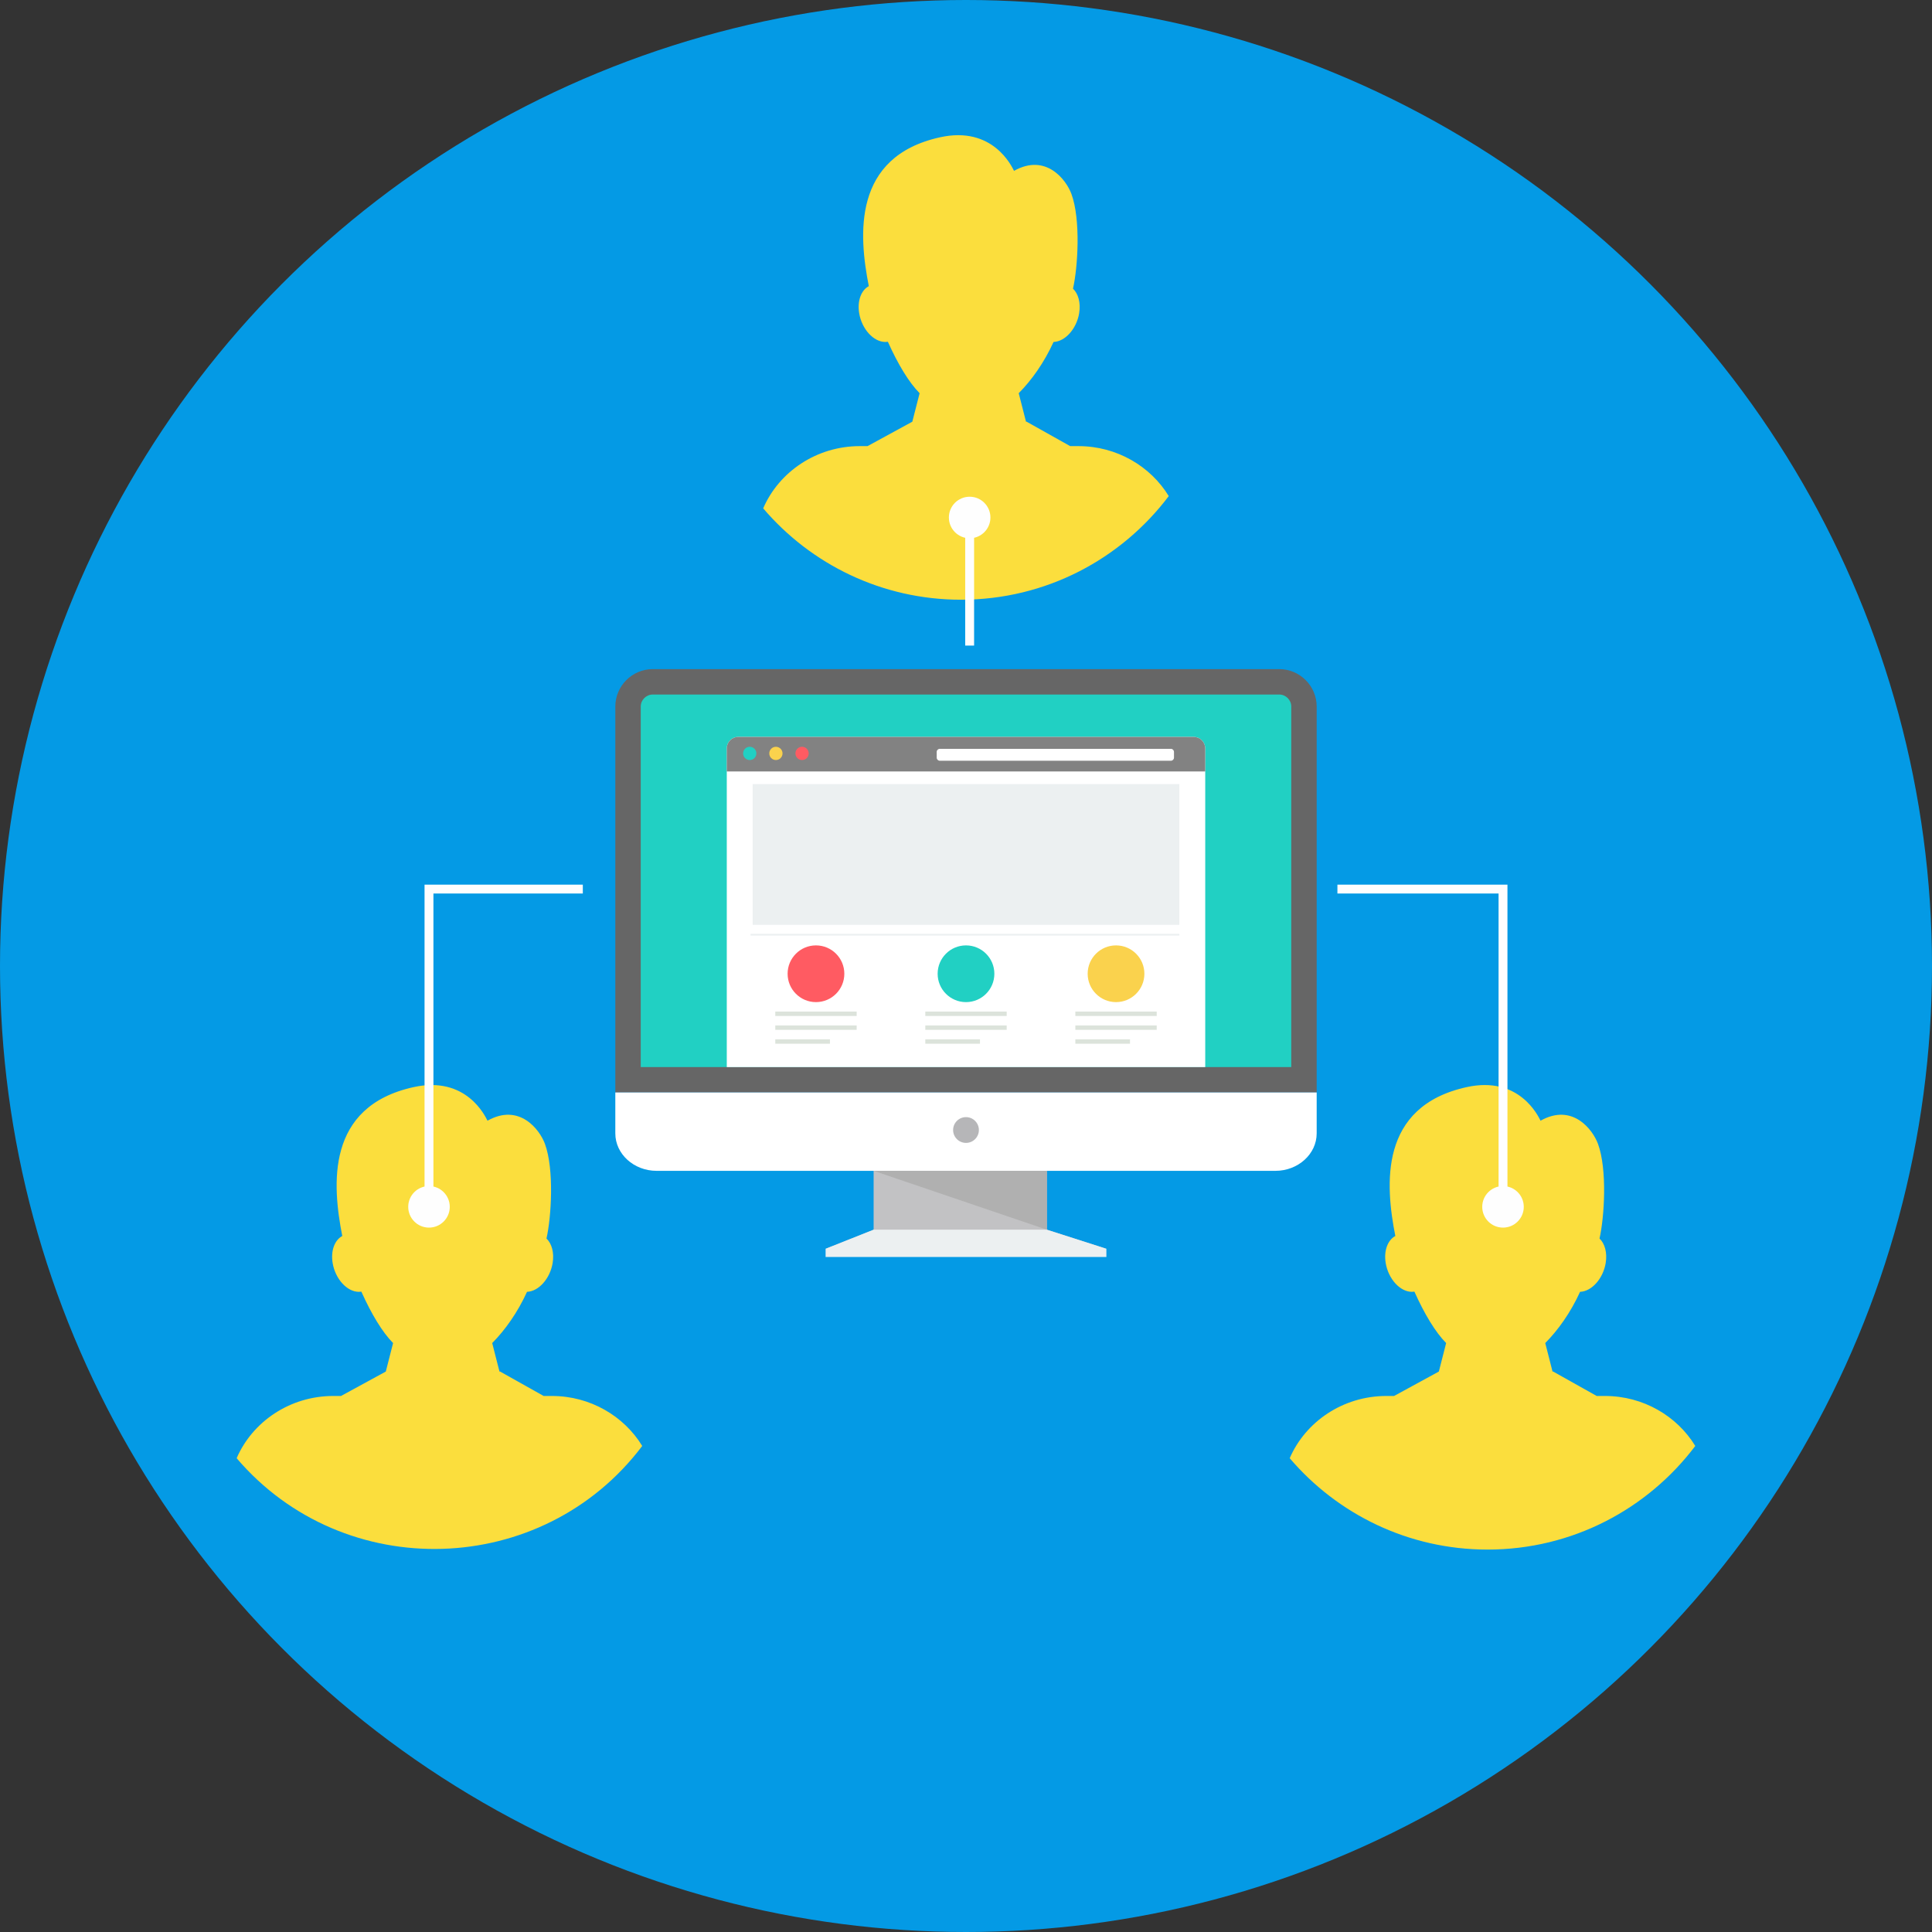 <?xml version="1.0" encoding="iso-8859-1"?>
<!-- Generator: Adobe Illustrator 19.0.0, SVG Export Plug-In . SVG Version: 6.00 Build 0)  -->
<svg version="1.1" id="Layer_1" xmlns="http://www.w3.org/2000/svg" xmlns:xlink="http://www.w3.org/1999/xlink" x="0px" y="0px"
	 viewBox="0 0 512 512" style="enable-background:new 0 0 512 512;" xml:space="preserve">
<rect x="0" y="0" width="512" height="512" fill="#333333" stroke="none"/>
<circle style="fill:#049ae5;" cx="256" cy="256" r="256"/>
<path style="fill:#666666;" d="M172.984,177.323h166.034c5.455,0,9.918,4.461,9.918,9.918V289.52H163.067V187.24
	C163.067,181.785,167.529,177.323,172.984,177.323z"/>
<path style="fill:#21D0C3;" d="M169.8,282.784H342.2V187.24c0-1.737-1.445-3.182-3.182-3.182H172.984
	c-1.737,0-3.182,1.445-3.182,3.182v95.543H169.8z"/>
<g>
	<path style="fill:#FFFFFF;" d="M348.933,289.52v10.846c0,5.455-4.918,9.918-10.933,9.918H173.999
		c-6.014,0-10.933-4.461-10.933-9.918V289.52H348.933z"/>
	<path style="fill:#FFFFFF;" d="M209.5,195.288h93.004h13.844c1.676,0,3.051,1.374,3.051,3.051v18.152v66.294H192.605l0,0V216.49
		v-18.152c0-1.676,1.372-3.051,3.051-3.051h13.847L209.5,195.288L209.5,195.288z"/>
</g>
<path style="fill:#828282;" d="M195.653,195.288h120.692c1.676,0,3.051,1.372,3.051,3.051v6.101H192.602v-6.101
	C192.602,196.662,193.974,195.288,195.653,195.288z"/>
<path style="fill:#FFFFFF;" d="M249.052,198.448h61.247c0.451,0,0.818,0.367,0.818,0.818v1.521c0,0.451-0.37,0.818-0.818,0.818
	h-61.247c-0.451,0-0.818-0.37-0.818-0.818v-1.521C248.233,198.816,248.603,198.448,249.052,198.448z"/>
<path style="fill:#21D0C3;" d="M198.69,197.905c0.968,0,1.755,0.784,1.755,1.755c0,0.97-0.786,1.758-1.755,1.758
	c-0.97,0-1.758-0.786-1.758-1.758C196.932,198.689,197.72,197.905,198.69,197.905z"/>
<path style="fill:#FAD24D;" d="M205.62,197.905c0.97,0,1.758,0.784,1.758,1.755c0,0.97-0.784,1.758-1.758,1.758
	c-0.968,0-1.755-0.786-1.755-1.758C203.866,198.689,204.652,197.905,205.62,197.905z"/>
<path style="fill:#FF5B62;" d="M212.555,197.905c0.968,0,1.755,0.784,1.755,1.755c0,0.97-0.786,1.758-1.755,1.758
	c-0.97,0-1.758-0.786-1.758-1.758C210.797,198.689,211.585,197.905,212.555,197.905z"/>
<path style="fill:#ECF0F1;" d="M199.466,207.794h113.067v37.299H199.466V207.794z"/>
<path style="fill:#FF5B62;" d="M216.241,250.539c4.152,0,7.515,3.365,7.515,7.515c0,4.152-3.365,7.517-7.515,7.517
	c-4.152,0-7.515-3.365-7.515-7.517C208.725,253.904,212.091,250.539,216.241,250.539z"/>
<path style="fill:#21D0C3;" d="M256,250.539c4.152,0,7.515,3.365,7.515,7.515c0,4.152-3.365,7.517-7.515,7.517
	c-4.15,0-7.515-3.365-7.515-7.517C248.485,253.904,251.85,250.539,256,250.539z"/>
<path style="fill:#FAD24D;" d="M295.759,250.539c4.15,0,7.515,3.365,7.515,7.515c0,4.152-3.365,7.517-7.515,7.517
	c-4.152,0-7.517-3.365-7.517-7.517C288.242,253.904,291.607,250.539,295.759,250.539z"/>
<g>
	<path style="fill:#DCE3DB;" d="M205.458,268.076h21.569v1.17h-21.569L205.458,268.076L205.458,268.076z M205.458,275.429h14.487
		v1.17h-14.487V275.429z M205.458,271.751h21.569v1.17h-21.569L205.458,271.751L205.458,271.751z"/>
	<path style="fill:#DCE3DB;" d="M245.214,268.076h21.569v1.17h-21.569V268.076z M245.214,275.429h14.487v1.17h-14.487
		L245.214,275.429L245.214,275.429z M245.214,271.751h21.569v1.17h-21.569V271.751z"/>
	<path style="fill:#DCE3DB;" d="M284.976,268.076h21.566v1.17h-21.566V268.076z M284.976,275.429h14.487v1.17h-14.487V275.429z
		 M284.976,271.751h21.566v1.17h-21.566V271.751z"/>
</g>
<path style="fill:#ECF0F1;" d="M198.903,247.473h113.631v0.467H198.903V247.473z"/>
<circle style="fill:#B6B6B8;" cx="256" cy="299.465" r="3.415"/>
<path style="fill:#C2C2C4;" d="M277.438,325.884l15.769,5.054h-74.412l12.724-5.054v-15.602h45.918L277.438,325.884L277.438,325.884
	z"/>
<path style="fill:#B0B0B0;" d="M277.438,325.884l-45.918-15.602h45.918V325.884z"/>
<path style="fill:#ECF0F1;" d="M231.517,325.884h45.918l15.769,5.054v2.177H256h-37.207v-2.177L231.517,325.884z"/>
<g>
	<path style="fill:#fbde3d;" d="M88.345,369.948h2.028l11.867-6.473l1.933-7.551c-2.827-2.853-5.747-7.685-8.41-13.626
		c-0.218,0.034-0.433,0.05-0.664,0.05c-3.135,0-6.243-3.412-6.943-7.625c-0.546-3.298,0.548-6.104,2.55-7.169
		c-2.655-13.535-4.417-34.319,18.896-39.455c13.984-3.082,18.98,7.714,19.589,8.898c8.464-4.748,13.842,2.373,15.221,6.14
		c2.5,6.815,1.687,19.484,0.409,25.084c1.403,1.34,2.088,3.751,1.634,6.502c-0.69,4.144-3.709,7.512-6.789,7.622
		c-2.492,5.474-5.834,10.167-9.228,13.576l1.93,7.554h0.166l11.541,6.473h2.193c10.175,0,19.112,5.349,23.929,13.243
		c-26.416,35.039-79.039,36.599-107.48,3.25c4.165-9.655,14.096-16.494,25.619-16.494h0.008V369.948z"/>
	<path style="fill:#fbde3d;" d="M367.414,369.948h2.028l11.867-6.473l1.933-7.551c-2.827-2.853-5.747-7.685-8.41-13.626
		c-0.218,0.034-0.433,0.05-0.664,0.05c-3.135,0-6.243-3.412-6.943-7.625c-0.546-3.298,0.548-6.104,2.55-7.169
		c-2.655-13.535-4.417-34.319,18.896-39.455c13.984-3.082,18.98,7.714,19.589,8.898c8.464-4.748,13.842,2.373,15.221,6.14
		c2.5,6.815,1.687,19.484,0.409,25.084c1.403,1.34,2.088,3.751,1.634,6.502c-0.69,4.144-3.709,7.512-6.789,7.622
		c-2.492,5.474-5.834,10.167-9.228,13.576l1.93,7.554h0.166l11.541,6.473h2.193c10.175,0,19.112,5.349,23.929,13.243
		c-12.574,16.677-32.548,27.463-55.041,27.463c-21,0-39.801-9.399-52.437-24.213c4.165-9.655,14.096-16.494,25.619-16.494
		L367.414,369.948L367.414,369.948z"/>
	<path style="fill:#fbde3d;" d="M227.879,118.227h2.028l11.867-6.473l1.933-7.551c-2.827-2.853-5.747-7.685-8.41-13.626
		c-0.218,0.034-0.433,0.05-0.664,0.05c-3.135,0-6.243-3.412-6.943-7.625c-0.546-3.298,0.548-6.104,2.55-7.169
		c-2.655-13.535-4.417-34.319,18.896-39.455c13.984-3.082,18.98,7.714,19.589,8.898c8.464-4.748,13.842,2.373,15.221,6.14
		c2.5,6.815,1.687,19.484,0.409,25.084c1.403,1.34,2.088,3.751,1.634,6.502c-0.69,4.144-3.709,7.512-6.789,7.622
		c-2.492,5.474-5.834,10.167-9.228,13.576l1.93,7.554h0.166l11.541,6.473h2.193c10.175,0,19.112,5.349,23.929,13.243
		c-12.574,16.677-32.548,27.462-55.041,27.462c-21,0-39.801-9.399-52.437-24.213c4.165-9.655,14.096-16.494,25.619-16.494
		L227.879,118.227L227.879,118.227z"/>
</g>
<g>
	<path style="fill:#FEFEFE;" d="M258.146,137.141v33.945h-2.358v-33.945H258.146z"/>
	<circle style="fill:#FEFEFE;" cx="256.968" cy="137.142" r="5.505"/>
	<path style="fill:#FEFEFE;" d="M112.508,319.823v-84.209v-1.178h1.178h40.766v2.358h-39.589v83.029h-2.358h0.003V319.823z
		 M397.136,319.823v-83.029h-42.706v-2.358h43.885h1.178v1.178v84.208h-2.357V319.823z"/>
	<circle style="fill:#FEFEFE;" cx="113.688" cy="319.825" r="5.505"/>
	<circle style="fill:#FEFEFE;" cx="398.312" cy="319.825" r="5.505"/>
</g>
<g>
</g>
<g>
</g>
<g>
</g>
<g>
</g>
<g>
</g>
<g>
</g>
<g>
</g>
<g>
</g>
<g>
</g>
<g>
</g>
<g>
</g>
<g>
</g>
<g>
</g>
<g>
</g>
<g>
</g>
</svg>

